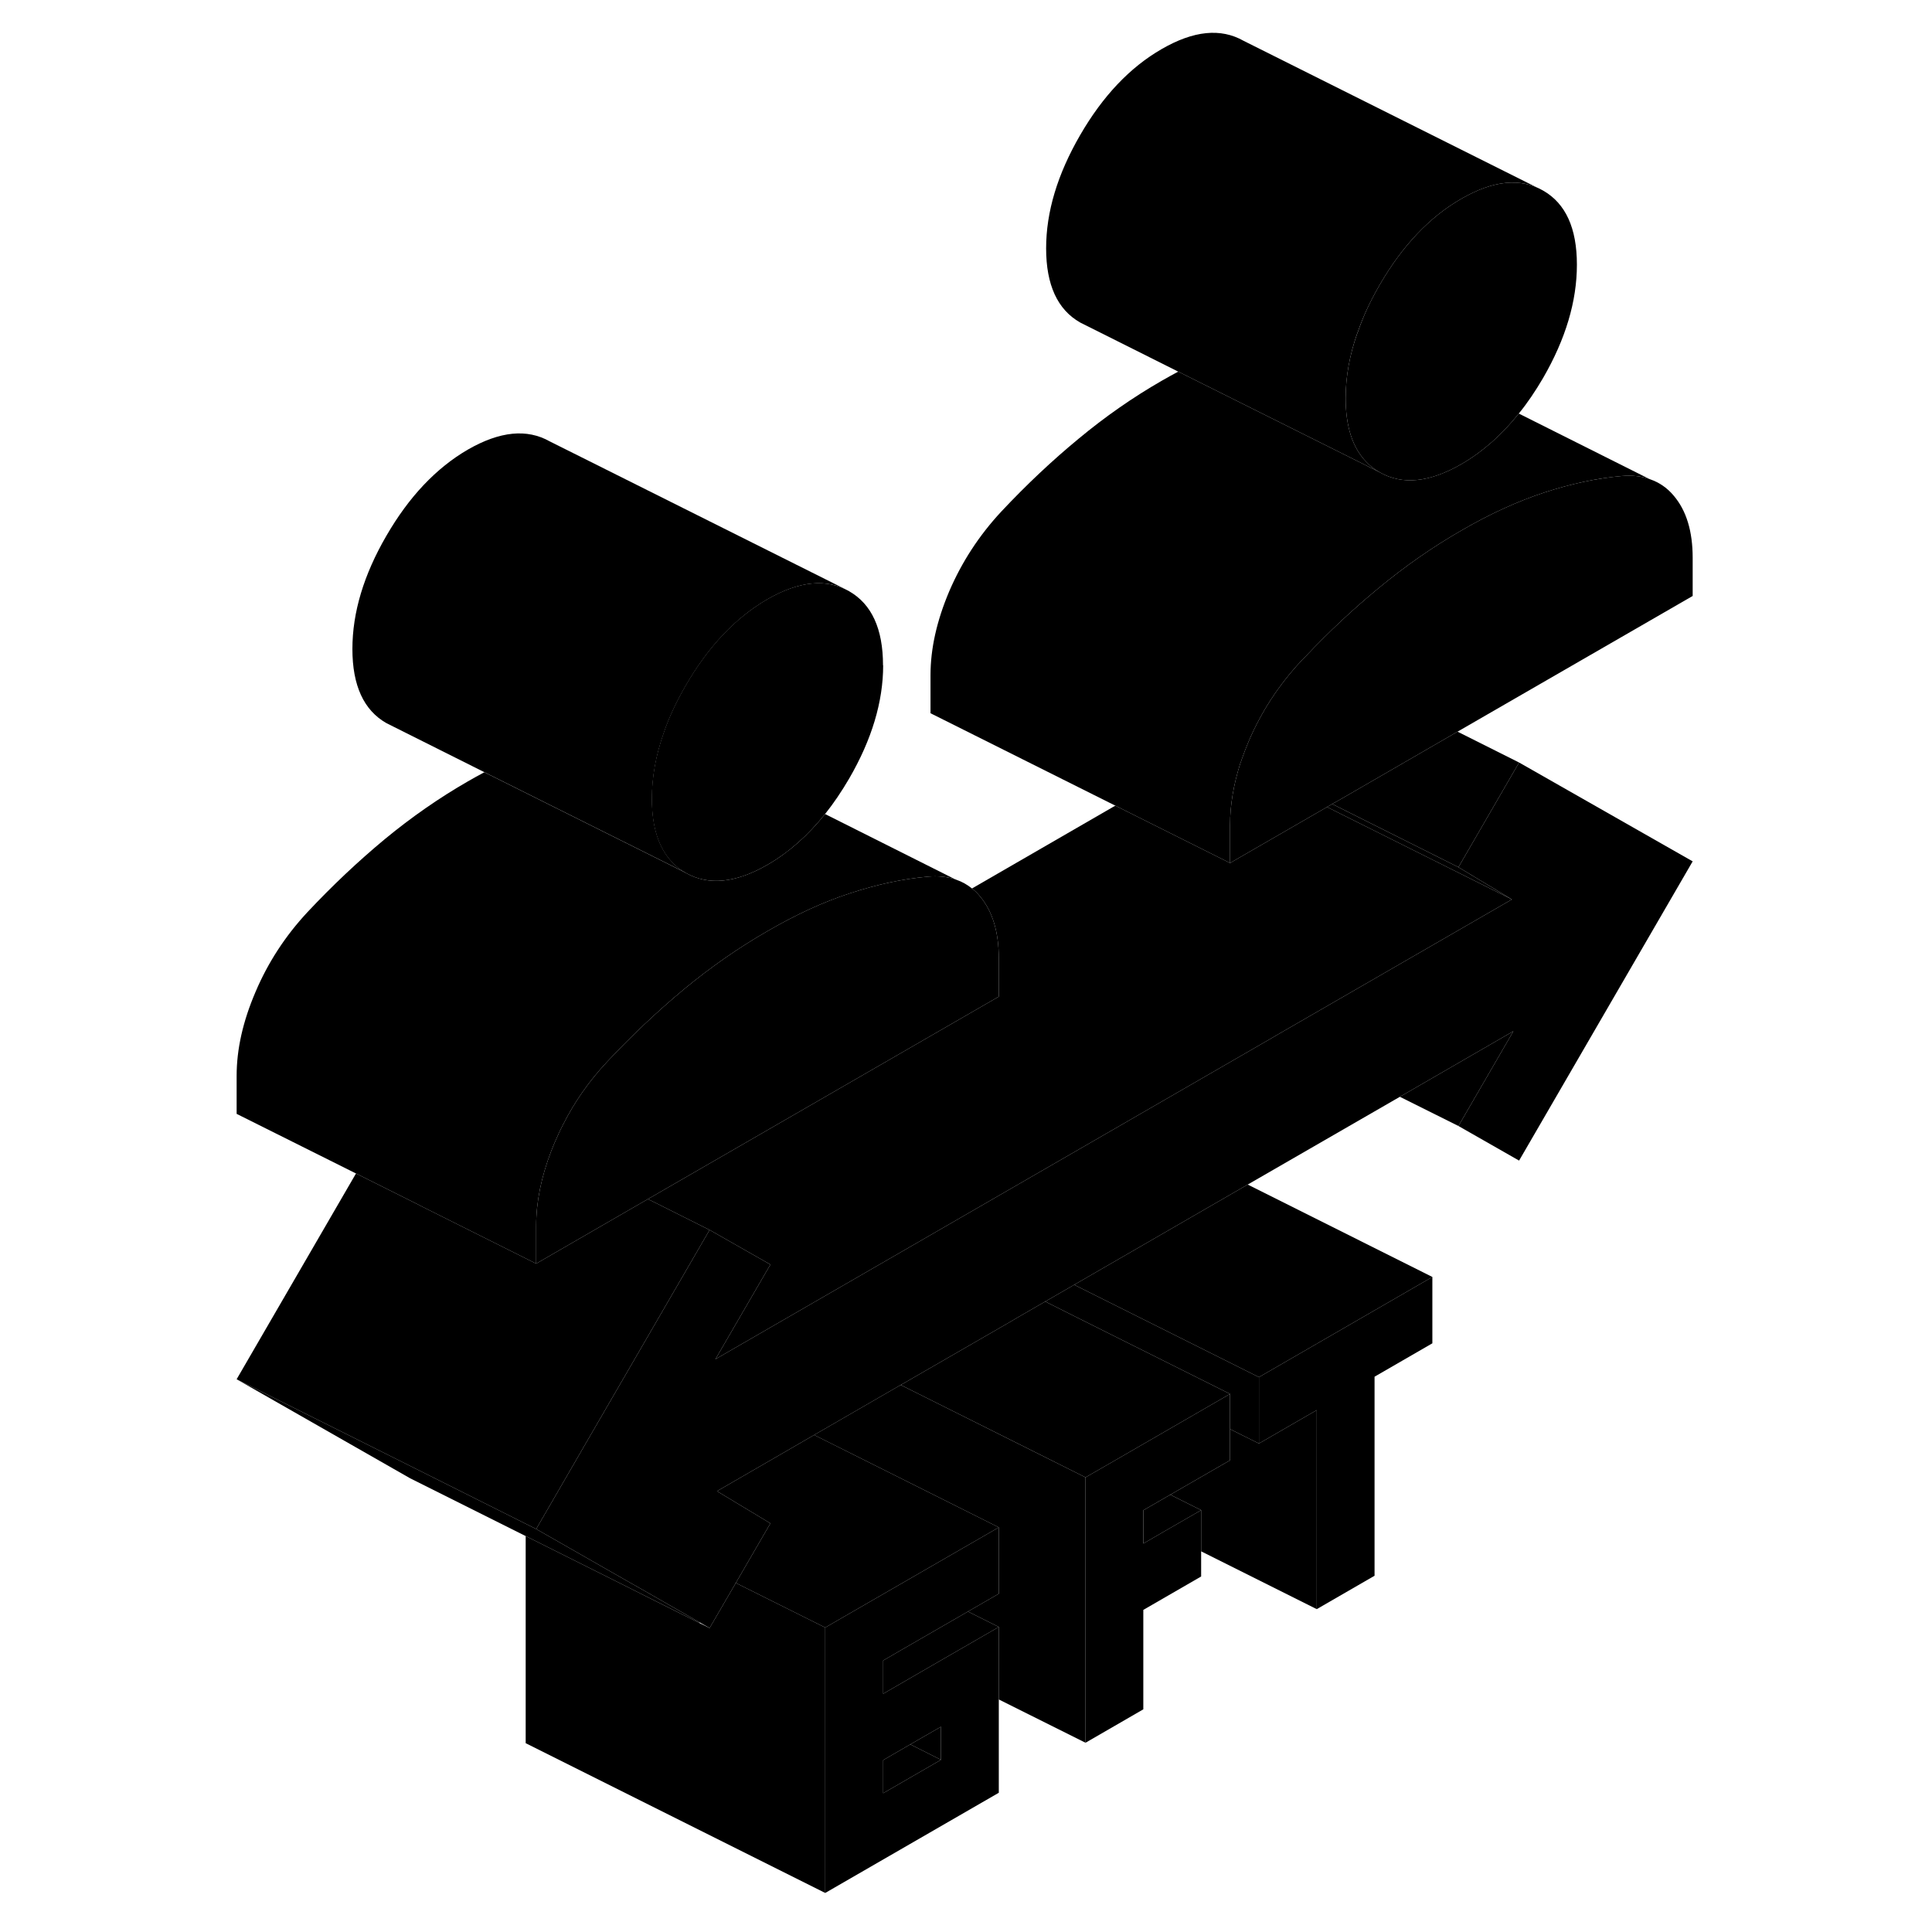 <svg width="24" height="24" viewBox="0 0 103 129" class="pr-icon-iso-duotone-secondary" xmlns="http://www.w3.org/2000/svg" stroke-width="1px" stroke-linecap="round" stroke-linejoin="round">
    <path d="M82.639 85.263V89.693L78.779 91.923V105.213L74.919 107.443V94.153L71.06 96.383V91.953L82.639 85.263Z" class="pr-icon-iso-duotone-primary-stroke" stroke-linejoin="round"/>
    <path d="M53.69 108.633L49.2 111.223L45.97 113.093V110.873L47.14 110.193L51.63 107.603L53.69 108.633Z" class="pr-icon-iso-duotone-primary-stroke" stroke-linejoin="round"/>
    <path d="M53.69 63.993V66.543L30.26 80.063L22.8 84.373V81.833C22.8 80.243 23.14 78.583 23.81 76.843C23.89 76.643 23.97 76.433 24.06 76.233C24.23 75.843 24.4 75.463 24.6 75.083C25.36 73.573 26.34 72.173 27.53 70.903C29.2 69.123 30.92 67.503 32.69 66.033C34.46 64.573 36.31 63.283 38.24 62.173C40.17 61.053 42.02 60.203 43.79 59.633C45.56 59.053 47.28 58.683 48.96 58.533C49.62 58.473 50.23 58.543 50.76 58.703L50.86 58.743C51.24 58.873 51.59 59.073 51.9 59.323C52.09 59.473 52.27 59.643 52.43 59.843C53.27 60.843 53.69 62.223 53.69 63.993Z" class="pr-icon-iso-duotone-primary-stroke" stroke-linejoin="round"/>
    <path d="M45.969 44.423C45.969 46.853 45.209 49.383 43.7 51.983C43.19 52.853 42.659 53.643 42.089 54.353C40.939 55.793 39.66 56.923 38.239 57.743C36.12 58.963 34.3 59.143 32.79 58.283C32.45 58.093 32.149 57.863 31.889 57.583C30.979 56.643 30.52 55.223 30.52 53.333C30.52 51.903 30.78 50.443 31.31 48.943C31.66 47.903 32.16 46.843 32.779 45.773C34.289 43.163 36.109 41.243 38.23 40.013C40.359 38.793 42.169 38.613 43.69 39.473C45.2 40.333 45.959 41.983 45.959 44.423H45.969Z" class="pr-icon-iso-duotone-primary-stroke" stroke-linejoin="round"/>
    <path d="M100.02 57.513L88.43 77.493L84.38 75.183L88.05 68.853L80.47 73.233L80.21 73.383L70.31 79.093L58.78 85.753L58.73 85.783L56.79 86.903L54.92 87.983L54.62 88.163L48.69 91.583L47.2 92.443L47.14 92.473L41.36 95.813L39.48 96.903L35.19 99.383L34.87 99.563L38.44 101.713L36.13 105.693L34.38 108.703L33.69 108.313L29.83 106.103L29.12 105.703L22.8 102.093L24.18 99.713L26.13 96.343L34.38 82.123L38.44 84.433L34.77 90.753L71.98 69.273L72.25 69.113L87.95 60.053L84.38 57.903L88.43 50.913L100.02 57.513Z" class="pr-icon-iso-duotone-primary-stroke" stroke-linejoin="round"/>
    <path d="M100.02 37.243V39.793L84.32 48.853L76.69 53.263L75.95 53.683L75.61 53.883L69.13 57.623V55.083C69.13 53.763 69.36 52.403 69.81 50.983C69.85 50.883 69.89 50.783 69.92 50.673C70.06 50.283 70.21 49.883 70.38 49.483C71.22 47.523 72.38 45.743 73.86 44.153C73.89 44.123 73.92 44.083 73.95 44.053C74.04 43.963 74.12 43.883 74.2 43.803C75.76 42.153 77.37 40.653 79.02 39.293C80.79 37.823 82.64 36.533 84.57 35.423C86.5 34.303 88.35 33.463 90.12 32.883C91.89 32.303 93.61 31.933 95.29 31.783C95.98 31.723 96.6 31.793 97.15 31.993C97.78 32.203 98.32 32.573 98.76 33.103C99.6 34.093 100.02 35.473 100.02 37.243Z" class="pr-icon-iso-duotone-primary-stroke" stroke-linejoin="round"/>
    <path d="M92.29 17.673C92.29 20.113 91.54 22.633 90.03 25.243C89.52 26.113 88.99 26.903 88.41 27.613C87.27 29.043 85.99 30.173 84.57 30.993C82.45 32.213 80.63 32.403 79.12 31.533C78.78 31.343 78.48 31.113 78.22 30.833C77.31 29.893 76.85 28.473 76.85 26.583C76.85 25.153 77.11 23.703 77.64 22.213H77.65C78 21.153 78.5 20.093 79.12 19.023C80.63 16.413 82.45 14.493 84.57 13.273C86.7 12.043 88.51 11.863 90.03 12.723C91.54 13.583 92.29 15.233 92.29 17.673Z" class="pr-icon-iso-duotone-primary-stroke" stroke-linejoin="round"/>
    <path d="M58.73 85.783L58.78 85.813V85.753L58.73 85.783ZM47.14 92.473L47.2 92.503V92.443L47.14 92.473Z" class="pr-icon-iso-duotone-primary-stroke" stroke-linejoin="round"/>
    <path d="M33.69 108.313V108.363L29.83 106.433L28.78 105.903L22.1 102.563L14.38 98.703L2.8 92.093L14.75 98.063L22.1 101.743L22.8 102.093L29.12 105.703L29.83 106.103L33.69 108.313Z" class="pr-icon-iso-duotone-primary-stroke" stroke-linejoin="round"/>
    <path d="M34.38 82.123L26.13 96.343L24.18 99.713L22.8 102.093L22.1 101.743L14.75 98.063L2.8 92.093L10.77 78.353L14.95 80.443L15.14 80.543L22.8 84.373L30.26 80.063L30.83 80.343L34.38 82.123Z" class="pr-icon-iso-duotone-primary-stroke" stroke-linejoin="round"/>
    <path d="M97.15 31.993C96.6 31.793 95.98 31.723 95.29 31.783C93.61 31.933 91.89 32.303 90.12 32.883C88.35 33.463 86.5 34.303 84.57 35.423C82.64 36.533 80.79 37.823 79.02 39.293C77.37 40.653 75.76 42.153 74.2 43.803C74.12 43.883 74.04 43.963 73.95 44.053C73.92 44.083 73.89 44.123 73.86 44.153C72.38 45.743 71.22 47.523 70.38 49.483C70.21 49.883 70.06 50.283 69.92 50.673C69.89 50.783 69.85 50.883 69.81 50.983C69.36 52.403 69.13 53.763 69.13 55.083V57.623L49.13 47.623V45.083C49.13 43.303 49.55 41.443 50.38 39.483C51.22 37.523 52.38 35.743 53.86 34.153C55.53 32.373 57.25 30.753 59.02 29.293C60.79 27.823 62.64 26.533 64.57 25.423C64.94 25.213 65.31 25.003 65.67 24.813L77.99 30.963L79.12 31.533C80.63 32.403 82.45 32.213 84.57 30.993C85.99 30.173 87.27 29.043 88.41 27.613L97.15 31.993Z" class="pr-icon-iso-duotone-primary-stroke" stroke-linejoin="round"/>
    <path d="M90.03 12.723C88.51 11.863 86.7 12.043 84.57 13.273C82.45 14.493 80.63 16.413 79.12 19.023C78.5 20.093 78 21.153 77.65 22.203H77.64C77.11 23.703 76.85 25.153 76.85 26.583C76.85 28.473 77.31 29.893 78.22 30.833C78.48 31.113 78.78 31.343 79.12 31.533L77.99 30.963L65.67 24.813L59.6 21.773L59.12 21.533C57.61 20.673 56.85 19.023 56.85 16.583C56.85 14.143 57.61 11.633 59.12 9.023C60.63 6.413 62.45 4.493 64.57 3.273C66.7 2.043 68.51 1.863 70.03 2.723L90.03 12.723Z" class="pr-icon-iso-duotone-primary-stroke" stroke-linejoin="round"/>
    <path d="M97.82 32.323L97.149 31.993" class="pr-icon-iso-duotone-primary-stroke" stroke-linejoin="round"/>
    <path d="M87.95 60.053L76.159 54.163L75.609 53.883L75.95 53.683L76.33 53.873L84.379 57.903L87.95 60.053Z" class="pr-icon-iso-duotone-primary-stroke" stroke-linejoin="round"/>
    <path d="M88.43 50.913L84.38 57.903L76.33 53.873L75.95 53.683L76.69 53.263L84.32 48.853L88.43 50.913Z" class="pr-icon-iso-duotone-primary-stroke" stroke-linejoin="round"/>
    <path d="M88.05 68.853L84.38 75.183L80.47 73.233L88.05 68.853Z" class="pr-icon-iso-duotone-primary-stroke" stroke-linejoin="round"/>
    <path d="M88.43 77.493L80.21 73.383" class="pr-icon-iso-duotone-primary-stroke" stroke-linejoin="round"/>
    <path d="M87.95 60.053L72.25 69.113L71.98 69.273L34.77 90.753L38.44 84.433L34.38 82.123L30.83 80.343L30.26 80.063L53.69 66.543V63.993C53.69 62.223 53.27 60.843 52.43 59.843C52.27 59.643 52.09 59.473 51.9 59.323L61.47 53.793L69.13 57.623L75.61 53.883L76.16 54.163L87.95 60.053Z" class="pr-icon-iso-duotone-primary-stroke" stroke-linejoin="round"/>
    <path d="M50.76 58.703C50.23 58.543 49.62 58.473 48.96 58.533C47.28 58.683 45.56 59.053 43.79 59.633C42.02 60.203 40.17 61.053 38.24 62.173C36.31 63.283 34.46 64.573 32.69 66.033C30.92 67.503 29.2 69.123 27.53 70.903C26.34 72.173 25.36 73.573 24.6 75.083C24.4 75.463 24.23 75.843 24.06 76.233C23.97 76.433 23.89 76.643 23.81 76.843C23.14 78.583 22.8 80.243 22.8 81.833V84.373L15.14 80.543L14.95 80.443L10.77 78.353L2.8 74.373V71.833C2.8 70.053 3.22 68.193 4.06 66.233C4.89 64.273 6.05 62.493 7.53 60.903C9.2 59.123 10.92 57.503 12.69 56.033C14.46 54.573 16.31 53.283 18.24 52.173C18.61 51.963 18.98 51.753 19.34 51.563L31.66 57.713L32.79 58.283C34.3 59.143 36.12 58.963 38.24 57.743C39.66 56.923 40.94 55.793 42.09 54.353L50.76 58.703Z" class="pr-icon-iso-duotone-primary-stroke" stroke-linejoin="round"/>
    <path d="M51.469 59.053L50.859 58.743" class="pr-icon-iso-duotone-primary-stroke" stroke-linejoin="round"/>
    <path d="M43.7 39.473C42.18 38.613 40.37 38.793 38.24 40.013C36.12 41.243 34.3 43.163 32.79 45.773C32.17 46.843 31.67 47.903 31.32 48.943C30.79 50.443 30.53 51.903 30.53 53.333C30.53 55.223 30.99 56.643 31.9 57.583C32.16 57.863 32.46 58.093 32.8 58.283L31.67 57.713L19.35 51.563L12.8 48.283C11.29 47.423 10.53 45.773 10.53 43.333C10.53 40.893 11.29 38.373 12.8 35.773C14.31 33.163 16.13 31.243 18.25 30.013C20.38 28.793 22.19 28.613 23.71 29.473L43.71 39.473H43.7Z" class="pr-icon-iso-duotone-primary-stroke" stroke-linejoin="round"/>
    <path d="M82.64 85.263L71.06 91.953L58.78 85.813V85.753L70.31 79.093L82.64 85.263Z" class="pr-icon-iso-duotone-primary-stroke" stroke-linejoin="round"/>
    <path d="M71.06 91.953V96.383L69.13 95.423V93.073L58.78 87.903L56.79 86.903L58.73 85.783L58.78 85.813L71.06 91.953Z" class="pr-icon-iso-duotone-primary-stroke" stroke-linejoin="round"/>
    <path d="M69.13 93.073L66.95 94.333L61.03 97.753L59.48 98.643L55.92 96.863L54.92 96.363L47.2 92.503V92.443L48.69 91.583L54.62 88.163L54.92 87.983L56.79 86.903L58.78 87.903L69.13 93.073Z" class="pr-icon-iso-duotone-primary-stroke" stroke-linejoin="round"/>
    <path d="M69.129 93.073V97.503L65.139 99.803L63.339 100.843V103.063L64.649 102.303L67.2 100.833V105.263L63.339 107.493V114.133L59.48 116.363V98.643L61.029 97.753L66.95 94.333L69.129 93.073Z" class="pr-icon-iso-duotone-primary-stroke" stroke-linejoin="round"/>
    <path d="M67.2 100.833L64.65 102.303L63.34 103.063V100.843L65.14 99.803L67.2 100.833Z" class="pr-icon-iso-duotone-primary-stroke" stroke-linejoin="round"/>
    <path d="M74.92 94.153V107.443L67.2 103.583V100.833L65.14 99.803L69.13 97.503V95.423L71.06 96.383L74.92 94.153Z" class="pr-icon-iso-duotone-primary-stroke" stroke-linejoin="round"/>
    <path d="M59.48 98.643V116.363L53.69 113.473V108.633L51.629 107.603L53.69 106.413V101.983L43.98 97.123L41.359 95.813L47.139 92.473L47.2 92.503L54.919 96.363L55.919 96.863L59.48 98.643Z" class="pr-icon-iso-duotone-primary-stroke" stroke-linejoin="round"/>
    <path d="M53.69 101.983L47.52 105.543L43.03 108.133L42.1 108.673L36.13 105.693L38.44 101.713L34.87 99.563L35.19 99.383L39.48 96.903L41.36 95.813L43.98 97.123L53.69 101.983Z" class="pr-icon-iso-duotone-primary-stroke" stroke-linejoin="round"/>
    <path d="M47.14 110.193L51.63 107.603L53.69 106.413V101.983L47.52 105.543L43.03 108.133L42.1 108.673V126.393L53.69 119.703V108.633L49.2 111.223L45.97 113.093V110.873L47.14 110.193ZM47.78 116.473L49.83 115.293V117.503L45.97 119.733V117.523L47.78 116.473Z" class="pr-icon-iso-duotone-primary-stroke" stroke-linejoin="round"/>
    <path d="M49.83 117.503L45.97 119.733V117.523L47.78 116.473L49.83 117.503Z" class="pr-icon-iso-duotone-primary-stroke" stroke-linejoin="round"/>
    <path d="M49.83 115.293V117.503L47.78 116.473L49.83 115.293Z" class="pr-icon-iso-duotone-primary-stroke" stroke-linejoin="round"/>
    <path d="M42.1 108.673V126.393L22.1 116.393V102.563L28.78 105.903L29.83 106.433L33.69 108.363L34.38 108.703L36.13 105.693L42.1 108.673Z" class="pr-icon-iso-duotone-primary-stroke" stroke-linejoin="round"/>
</svg>